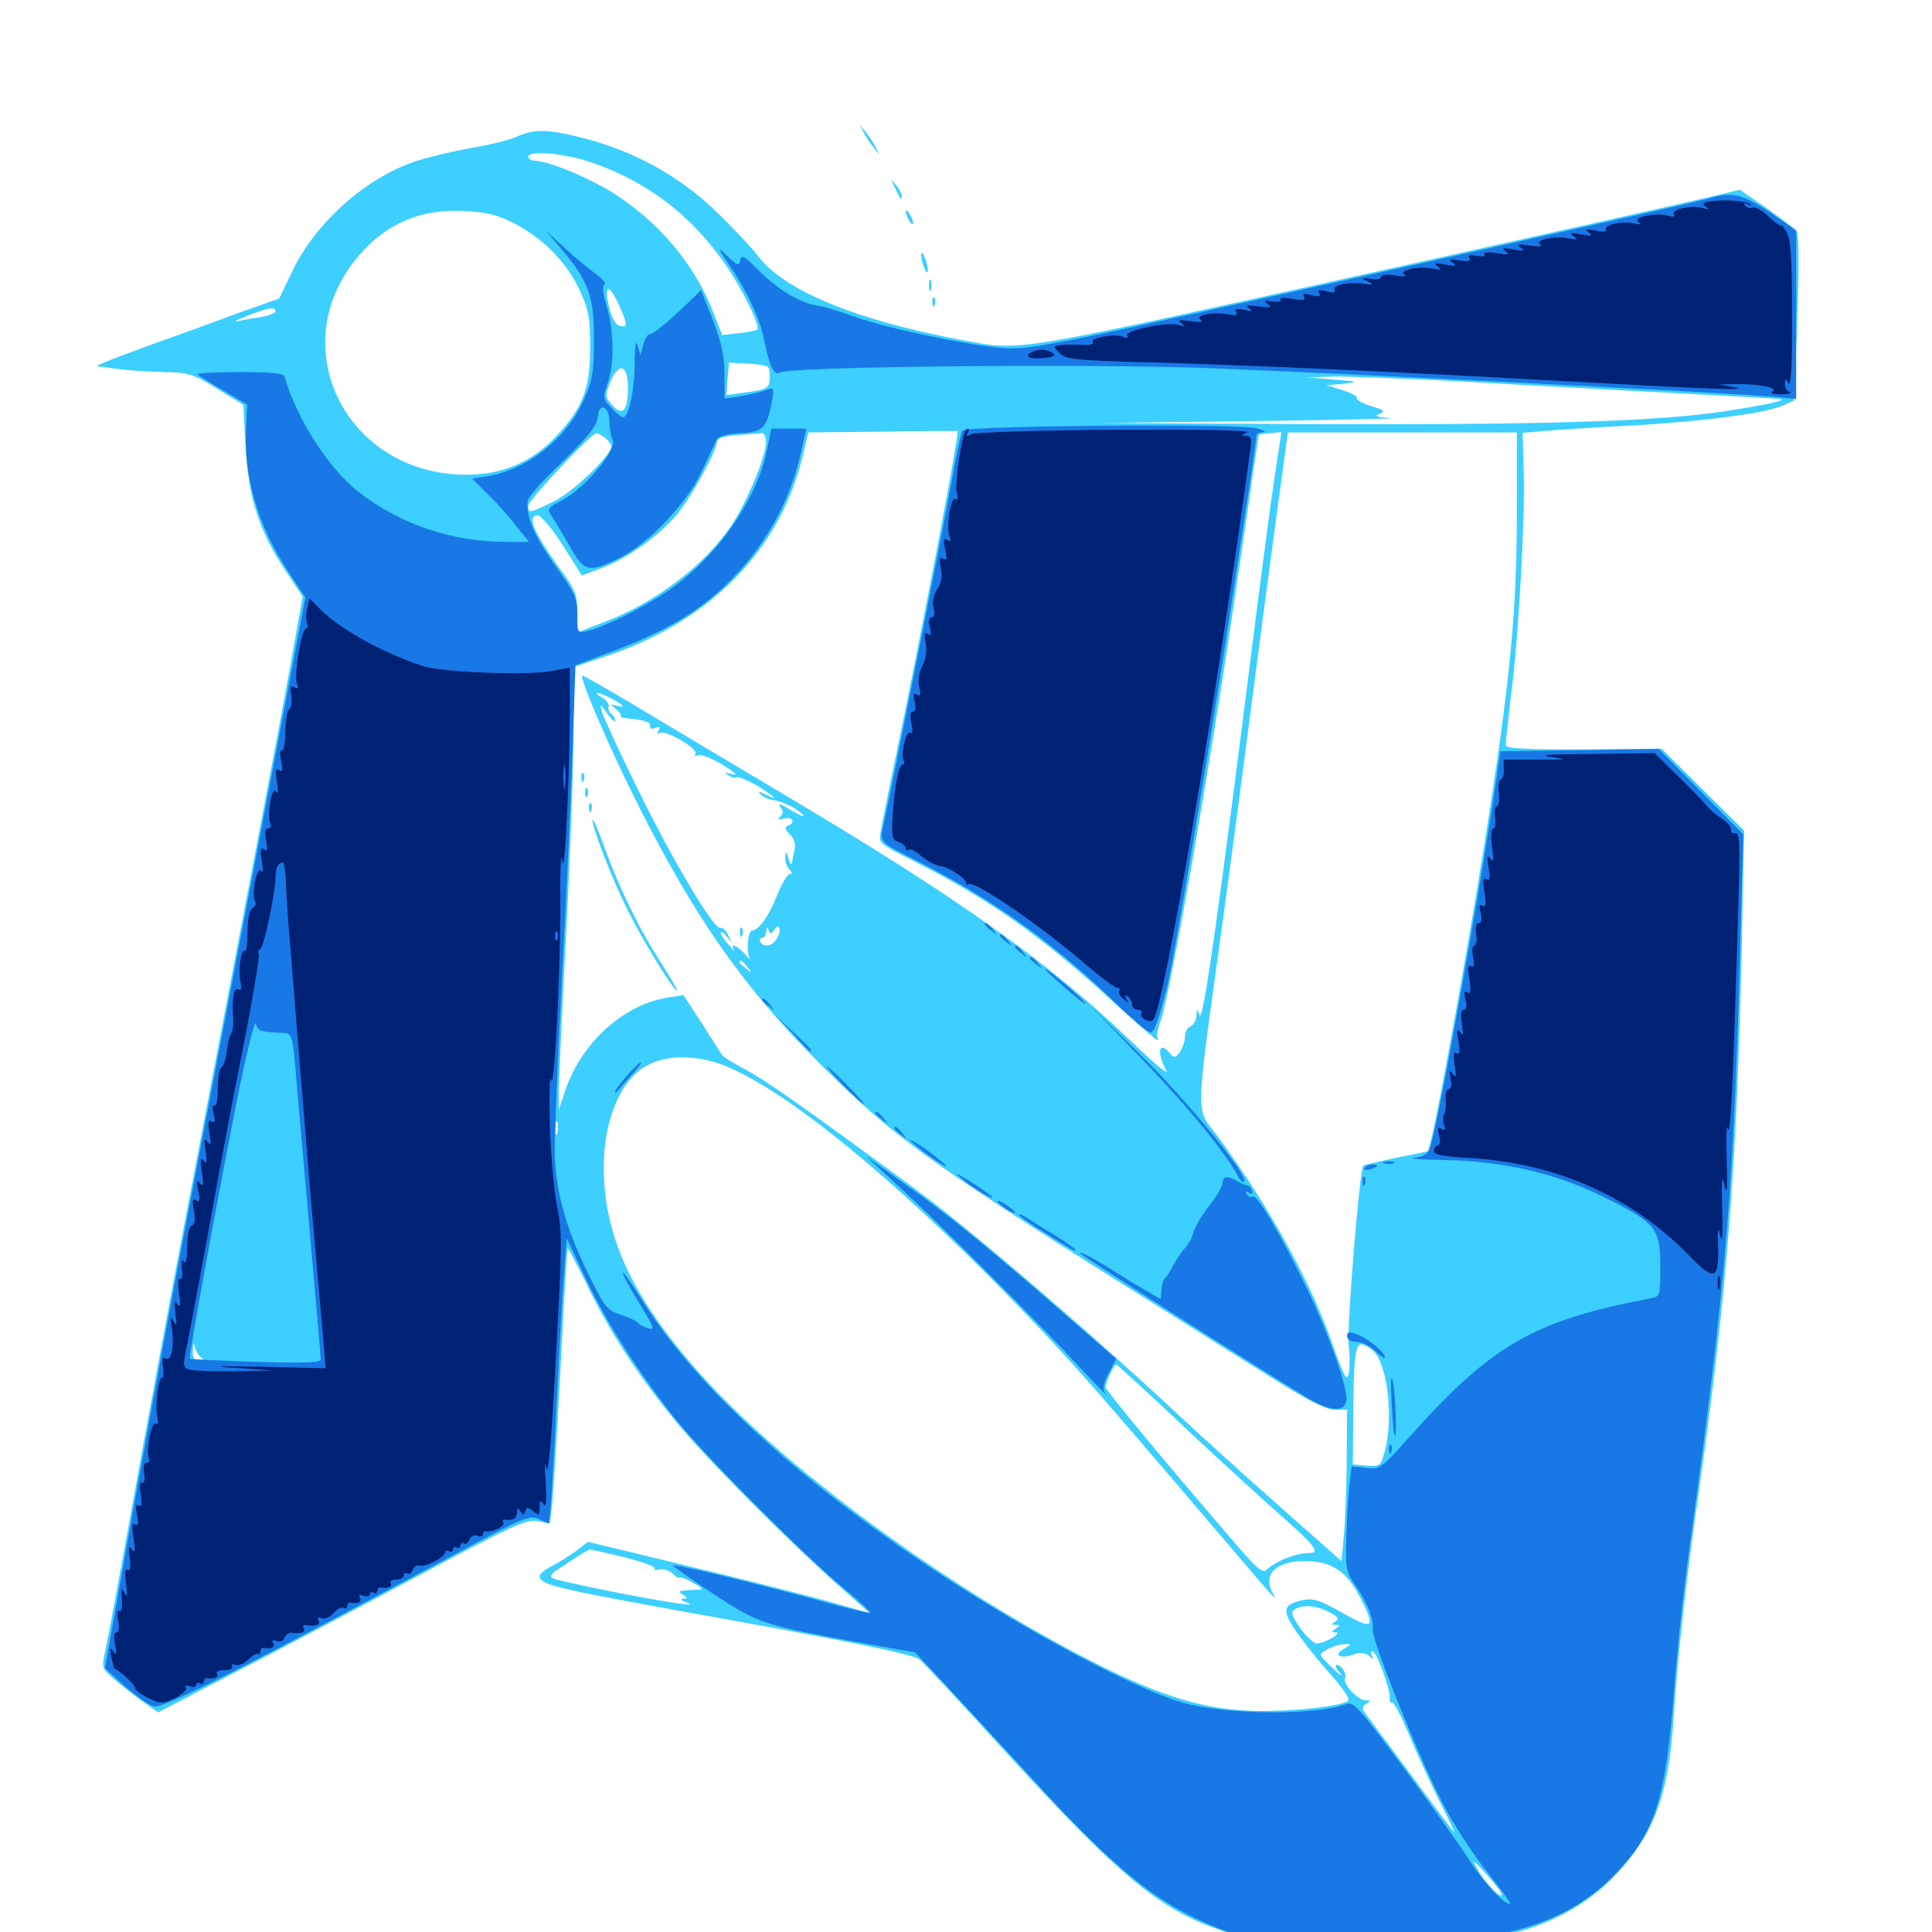 <svg xmlns="http://www.w3.org/2000/svg" viewBox="0 -1000 1000 1000">
	<path fill="#3ccfff" d="M447.07 -931.445C448.047 -929.297 450.391 -925.781 452.148 -923.633L455.273 -919.727L453.32 -923.633C452.344 -925.781 450 -929.297 448.242 -931.445L445.117 -935.352ZM267.578 -929.297C263.867 -927.539 253.32 -925 244.141 -923.438C234.961 -921.875 222.07 -918.75 215.43 -916.602C189.648 -908.203 163.477 -884.961 151.367 -859.766L144.531 -845.508L121.484 -837.305C108.984 -832.617 90.234 -825.781 80.078 -822.266C69.922 -818.555 58.984 -814.453 55.664 -813.086L49.805 -810.547L59.57 -809.18C65.039 -808.398 75.977 -807.617 83.984 -807.422C97.656 -807.227 99.609 -806.641 112.305 -798.828L125.977 -790.43L127.148 -768.164C128.711 -741.992 133.984 -725.391 147.852 -704.492L156.641 -691.211L150.391 -656.055C144.531 -623.438 134.18 -569.336 96.68 -372.852C88.672 -331.055 76.367 -264.648 69.336 -225.586C62.305 -186.523 55.664 -150.586 54.492 -145.508C52.539 -136.523 52.539 -136.523 59.961 -130.078C64.062 -126.758 70.703 -121.484 74.609 -118.75L81.836 -113.672L120.508 -133.789C141.797 -144.727 184.375 -167.188 215.43 -183.789C265.039 -210.352 272.266 -213.672 278.125 -212.695L284.57 -211.328L285.938 -222.852C286.523 -229.102 288.477 -260.938 290.234 -293.75C291.797 -326.562 293.555 -353.516 293.75 -353.906C294.141 -354.102 298.828 -345.117 304.297 -333.984C316.406 -308.984 332.422 -284.766 353.125 -260.352C369.141 -241.406 412.305 -198.242 436.523 -177.148L450.195 -165.039L429.688 -170.898C418.359 -174.023 385.547 -182.422 356.836 -189.258L304.297 -201.953L298.242 -197.266C294.727 -194.727 289.062 -191.211 285.742 -189.453C282.227 -187.695 279.297 -185.352 279.297 -184.375C279.297 -179.688 287.109 -177.93 359.375 -164.844C438.867 -150.586 472.852 -143.75 475.977 -141.016C477.734 -139.648 496.094 -120.117 516.602 -97.461C585.742 -21.875 604.102 -7.617 645.703 3.125C675.195 10.742 736.523 10.156 777.148 1.953C800.977 -2.93 821.289 -13.672 836.328 -29.688C856.055 -50.586 863.672 -70.898 866.211 -110.156C868.164 -141.211 872.852 -183.203 879.102 -226.367C893.945 -330.859 899.023 -396.68 901.562 -511.523L902.734 -570.117L881.445 -591.211L859.961 -612.5L819.727 -612.109C787.891 -612.109 779.297 -612.5 779.297 -614.453C779.297 -615.82 780.664 -627.148 782.031 -639.453C786.133 -671.094 789.453 -732.422 788.672 -756.055L788.086 -775.977L799.805 -776.953C806.25 -777.539 827.344 -778.906 846.68 -779.883C883.594 -782.031 915.234 -786.328 923.633 -790.43L928.711 -792.773L930.273 -835.547C931.25 -863.281 931.055 -879.102 929.883 -880.469C928.711 -881.836 921.68 -887.109 914.258 -892.383L900.586 -901.758L882.422 -897.461C849.023 -889.648 646.094 -844.531 590.82 -832.617C537.305 -821.289 524.023 -819.531 508.594 -822.07C447.852 -832.422 407.227 -848.242 392.578 -867.188C388.867 -872.07 378.516 -883.008 369.531 -891.602C350.977 -909.18 327.93 -921.875 301.953 -928.516C283.594 -933.203 276.758 -933.398 267.578 -929.297ZM307.031 -915.625C335.156 -905.664 356.836 -889.258 374.219 -864.844C383.398 -852.148 393.75 -831.25 391.992 -829.492C391.211 -828.906 386.914 -827.93 382.227 -827.539L373.828 -826.562L370.117 -835.938C360.938 -860.938 343.164 -883.008 319.922 -898.438C307.227 -907.031 284.375 -916.602 276.953 -916.797C275 -916.797 273.438 -917.773 273.438 -918.75C273.438 -922.461 292.773 -920.703 307.031 -915.625ZM265.43 -884.766C280.859 -876.953 293.555 -864.062 300 -849.805C304.883 -839.258 305.469 -835.352 305.469 -820.117C305.469 -799.023 301.758 -789.062 288.281 -774.609C275.195 -760.547 259.766 -754.102 240.234 -754.297C180.273 -755.078 147.656 -817.969 182.812 -864.062C197.461 -883.203 216.211 -891.992 240.234 -890.82C251.367 -890.234 257.422 -888.867 265.43 -884.766ZM318.945 -845.117C320.508 -841.992 322.461 -837.5 323.242 -835.156C324.414 -831.445 324.023 -830.664 321.094 -831.25C318.75 -831.641 316.797 -834.961 315.234 -841.211C312.695 -851.367 314.648 -853.516 318.945 -845.117ZM142.578 -838.867C142.578 -837.891 139.258 -836.719 135.352 -835.938C131.25 -835.352 125.781 -834.375 123.047 -833.789C120.312 -833.203 122.656 -834.375 127.93 -836.523C138.867 -840.82 142.578 -841.406 142.578 -838.867ZM398.438 -805.273C398.438 -799.023 397.656 -798.438 384.766 -796.68L375.977 -795.508L376.562 -803.906L377.344 -812.305L387.891 -811.719C398.047 -810.938 398.438 -810.742 398.438 -805.273ZM325 -799.023C325 -787.305 322.266 -784.375 316.992 -790.234C313.086 -794.531 313.086 -795.117 315.82 -802.148C320.312 -812.891 325.195 -811.328 325 -799.023ZM608.984 -808.008C614.062 -808.398 609.375 -808.594 598.633 -808.594C587.891 -808.594 583.789 -808.398 589.453 -808.008C595.117 -807.617 603.906 -807.617 608.984 -808.008ZM664.648 -806.055C669.141 -806.445 665.039 -806.641 655.273 -806.641C645.703 -806.641 641.992 -806.445 647.07 -806.055C652.148 -805.664 660.156 -805.664 664.648 -806.055ZM756.836 -802.539C786.914 -800.781 835.156 -798.242 864.062 -796.68C892.969 -795.117 918.359 -793.75 920.703 -793.555C926.953 -793.164 913.672 -790.234 891.211 -786.914C857.031 -781.836 797.852 -780.078 681.641 -780.469L569.336 -781.055L649.414 -782.031C693.555 -782.617 725.195 -783.398 719.727 -783.594C712.5 -784.18 710.938 -784.57 713.867 -785.742C717.188 -787.109 716.602 -787.695 709.57 -789.844C705.078 -791.211 701.758 -793.164 702.344 -793.945C702.734 -794.727 699.414 -796.68 694.922 -798.047L686.523 -800.586L695.312 -801.367C703.516 -802.344 703.32 -802.539 690.43 -803.516L676.758 -804.688L689.453 -805.078C696.484 -805.273 726.758 -804.102 756.836 -802.539ZM488.281 -733.594C483.984 -709.961 475 -664.258 468.555 -632.227C461.914 -600.195 456.055 -571.68 455.664 -568.75C454.688 -563.867 455.859 -562.891 470.312 -555.664C510.742 -535.352 536.914 -517.188 573.828 -483.594C586.914 -471.484 598.242 -461.719 599.023 -461.719C599.609 -461.719 599.805 -462.305 599.023 -462.891C598.438 -463.477 599.219 -467.578 600.781 -471.68C605.859 -486.328 626.758 -605.469 639.648 -694.141C642.383 -712.891 646.289 -738.867 648.047 -751.758L651.562 -775.195L657.422 -775.781L663.281 -776.367L659.766 -753.32C657.812 -740.625 653.711 -709.18 650.391 -683.398C630.859 -527.93 622.656 -469.922 620.898 -474.609C619.531 -478.125 619.336 -477.93 619.336 -474.219C619.141 -471.875 617.773 -469.531 616.211 -468.75C614.648 -468.164 613.281 -465.625 613.281 -463.281C613.281 -460.742 611.914 -457.227 610.547 -455.273C608.203 -452.344 607.617 -452.344 605.469 -454.883C599.805 -461.719 598.633 -455.273 603.711 -445.703C605.078 -443.164 596.68 -450.195 585.156 -461.328C543.555 -501.367 496.289 -534.961 408.594 -587.109C383.203 -602.148 348.633 -622.852 332.031 -632.812C315.43 -642.773 301.562 -650.586 301.367 -650.391C299.805 -649.023 317.188 -608.984 331.055 -581.836C360.547 -523.633 385.547 -488.086 424.805 -449.023C461.523 -412.305 480.664 -398.438 582.031 -334.766C608.398 -318.164 642.188 -296.875 657.227 -287.5C677.148 -275 686.328 -270.312 691.016 -270.312H697.266L697.07 -243.555C696.875 -228.711 696.289 -211.133 695.508 -204.297L694.336 -191.992L664.062 -218.75C647.461 -233.398 622.852 -255.664 609.375 -268.164C565.625 -309.18 501.758 -364.062 474.023 -384.375C414.453 -428.125 396.875 -440.43 385.742 -446.484C379.297 -449.805 373.828 -453.32 373.438 -454.297C373.047 -455.078 368.359 -462.305 363.281 -470.312L353.711 -484.961L346.289 -483.789C322.461 -480.273 300 -459.57 291.992 -433.789L289.258 -425.586V-433.398C289.062 -437.695 290.82 -474.609 292.969 -515.43C295.117 -556.25 296.875 -604.297 296.875 -622.07V-654.688L316.016 -661.133C368.164 -679.297 403.32 -715.234 415.234 -762.891L418.359 -776.172L456.836 -776.562C477.93 -776.953 495.312 -776.953 495.703 -776.953C496.094 -776.758 492.773 -757.227 488.281 -733.594ZM313.086 -773.438C314.844 -772.07 316.406 -770.117 316.406 -768.945C316.406 -764.258 296.094 -744.727 286.133 -740.234C273.633 -734.18 273.438 -734.18 273.438 -738.281C273.438 -741.016 305.469 -775.195 308.594 -775.781C309.18 -775.977 311.133 -774.805 313.086 -773.438ZM396.484 -771.094C396.484 -764.062 387.5 -742.188 379.492 -729.492C366.016 -708.398 339.453 -687.891 311.914 -677.734L298.828 -672.656V-683.008C298.828 -692.188 297.852 -694.727 290.234 -705.078C276.172 -724.414 272.461 -733.203 278.32 -733.203C280.078 -733.203 285.938 -726.172 291.406 -717.578L301.172 -702.148L311.133 -705.859C324.609 -710.938 340.234 -722.07 349.805 -733.008C357.422 -741.992 371.094 -766.602 371.094 -771.484C371.094 -773.242 374.609 -774.219 381.445 -774.805C386.914 -775.195 392.773 -775.586 394.141 -775.781C395.508 -775.977 396.484 -774.023 396.484 -771.094ZM785.156 -738.672C785.156 -682.812 781.836 -648.633 768.359 -563.281C760.938 -516.211 745.508 -429.883 741.602 -413.867L739.258 -404.102L722.852 -400.781C713.867 -398.828 706.055 -397.07 705.664 -396.68C703.711 -394.727 697.07 -313.086 698.047 -303.906C698.828 -298.242 698.633 -291.406 698.047 -288.867C697.07 -284.961 695.703 -287.5 690.234 -302.734C678.906 -335.742 656.836 -375.781 630.469 -411.523C618.555 -427.539 618.359 -417.578 632.617 -521.289C638.086 -561.133 645.117 -614.648 648.438 -640.43C651.758 -666.211 657.227 -707.227 660.547 -731.836L666.602 -776.172H725.977H785.156ZM316.406 -638.477C322.852 -635.156 324.219 -633.203 318.945 -634.766C315.625 -635.742 315.625 -635.742 318.75 -633.008C320.703 -631.445 321.875 -629.883 321.289 -629.492C320.898 -628.906 322.07 -628.516 323.828 -628.32C334.18 -627.148 336.914 -626.367 336.523 -624.219C336.133 -622.852 337.305 -622.461 339.258 -623.242C341.602 -624.219 341.992 -623.828 340.82 -621.875C339.844 -620.117 340.039 -619.727 341.406 -620.703C344.531 -622.461 361.719 -612.305 359.961 -609.766C359.375 -608.398 359.766 -608.203 360.938 -608.984C362.305 -609.766 367.188 -608.008 372.07 -605.273C381.25 -599.805 383.203 -597.852 377.539 -599.609C374.609 -600.586 374.609 -600.391 376.953 -598.828C378.516 -597.656 380.469 -597.07 381.25 -597.656C382.031 -598.242 386.719 -596.289 391.602 -593.555C400.586 -588.086 403.906 -584.766 396.094 -588.867C392.578 -590.625 391.992 -590.625 393.945 -588.672C395.117 -587.305 398.438 -585.938 400.977 -585.742C403.711 -585.352 408.008 -583.594 410.938 -581.836C418.75 -576.562 416.992 -575.977 408.789 -581.055C404.297 -583.789 402.344 -584.375 403.711 -582.617C405.469 -580.469 405.664 -579.102 403.906 -577.344C402.344 -575.781 402.93 -575.586 406.055 -576.367C410.352 -577.539 411.914 -574.023 407.812 -572.656C406.055 -572.07 406.25 -570.703 408.789 -568.164C411.133 -566.016 411.914 -563.086 411.328 -560.547C410.742 -558.203 410.156 -555.078 409.961 -553.516C409.961 -551.953 408.984 -552.734 408.203 -555.469C406.836 -559.57 406.641 -559.766 406.445 -556.445C406.25 -554.102 407.227 -551.367 408.594 -550C410.156 -548.438 410.156 -547.656 408.789 -547.656C407.617 -547.656 404.688 -542.578 402.148 -536.523C398.047 -525.781 392.578 -518.359 389.258 -518.359C387.109 -518.359 386.133 -506.836 388.086 -503.906C389.062 -502.539 387.891 -503.516 385.742 -506.055C381.445 -510.742 377.344 -512.305 380.078 -508.008C381.055 -506.641 379.883 -507.812 377.539 -510.547C375 -513.281 373.047 -516.211 373.047 -517.188C373.047 -518.359 374.414 -517.383 376.172 -515.234C378.906 -511.719 379.102 -511.719 376.953 -515.82C375.781 -518.359 374.023 -520.117 372.852 -519.727C369.336 -518.945 347.852 -555.273 330.078 -591.602C320.508 -610.938 312.305 -628.906 311.523 -631.641C310.352 -636.133 310.547 -636.133 314.258 -630.664C316.602 -627.539 318.359 -625.781 318.359 -627.148C318.359 -628.32 317.383 -630.078 316.211 -630.664C315.234 -631.445 314.648 -633.008 315.039 -634.18C315.43 -635.547 314.062 -637.5 311.719 -638.867C305.859 -642.383 309.766 -641.992 316.406 -638.477ZM332.031 -628.516C332.031 -629.102 330.273 -630.469 328.125 -631.641C325.977 -632.812 324.219 -633.203 324.219 -632.812C324.219 -632.227 325.977 -630.859 328.125 -629.688C330.273 -628.516 332.031 -628.125 332.031 -628.516ZM400.586 -518.555C403.125 -522.656 404.883 -519.141 402.344 -514.648C400.195 -510.352 395.508 -509.18 393.555 -512.5C392.969 -513.672 393.359 -514.453 394.336 -514.453C395.508 -514.453 396.484 -516.016 396.68 -517.969C396.68 -520.312 397.07 -520.508 397.852 -518.555C398.633 -516.406 399.219 -516.406 400.586 -518.555ZM386.914 -499.414C389.453 -496.289 389.258 -496.094 386.328 -498.633C384.375 -500 382.812 -501.562 382.812 -501.953C382.812 -503.516 384.375 -502.539 386.914 -499.414ZM376.953 -447.656C408.789 -433.984 461.914 -390.625 521.484 -329.688C550.977 -299.414 561.133 -288.086 622.07 -216.602C664.062 -167.383 661.328 -170.312 658.398 -176.172C653.125 -186.328 662.695 -193.359 679.883 -191.797C691.211 -190.625 698.047 -185.156 704.688 -171.875C712.109 -157.227 710.547 -156.25 695.117 -165.039C683.789 -171.484 679.883 -172.852 674.805 -171.875C664.062 -169.727 663.281 -166.797 670.703 -155.859C674.219 -150.586 682.227 -140.625 688.281 -133.789C694.727 -126.758 698.828 -120.703 697.852 -119.727C694.727 -116.602 663.281 -113.477 644.531 -114.648C621.68 -115.82 599.805 -122.656 568.359 -138.477C491.992 -176.758 403.711 -241.602 360.547 -291.016C326.758 -329.492 312.5 -360.742 312.5 -396.094C312.5 -420.312 321.289 -441.211 334.766 -448.438C345.703 -454.492 361.914 -454.102 376.953 -447.656ZM288.477 -413.477C287.891 -411.523 287.5 -412.695 287.5 -415.82C287.5 -419.141 287.891 -420.508 288.477 -419.336C288.867 -417.969 288.867 -415.234 288.477 -413.477ZM104.297 -297.266C105.664 -296.289 105.273 -295.703 103.125 -295.703C100.586 -295.703 99.609 -297.07 99.805 -301.172C100 -305.273 100.195 -305.469 100.977 -302.539C101.562 -300.391 102.93 -298.047 104.297 -297.266ZM711.523 -300C718.555 -291.797 721.289 -264.648 716.602 -248.242C714.648 -241.211 714.258 -240.82 707.422 -241.406L700.195 -241.992L700.391 -262.5C700.586 -298.438 701.367 -305.078 705.273 -304.102C707.227 -303.516 709.961 -301.758 711.523 -300ZM112.695 -296.484C113.477 -297.07 112.305 -297.656 110.156 -297.461C108.008 -297.461 107.422 -296.875 108.984 -296.289C110.352 -295.703 112.109 -295.898 112.695 -296.484ZM120.508 -296.484C121.289 -297.07 120.117 -297.656 117.969 -297.461C115.82 -297.461 115.234 -296.875 116.797 -296.289C118.164 -295.703 119.922 -295.898 120.508 -296.484ZM135.352 -296.289C137.695 -296.68 135.742 -297.07 130.859 -297.07C125.977 -297.07 124.023 -296.68 126.562 -296.289C128.906 -295.898 132.812 -295.898 135.352 -296.289ZM607.227 -266.797C622.852 -251.953 645.508 -231.25 657.227 -220.703C682.031 -198.828 683.984 -196.094 676.758 -196.094C670.703 -196.094 660.156 -191.797 656.055 -187.891C653.516 -185.156 650.977 -187.305 633.789 -207.617C599.219 -247.852 572.266 -280.469 572.266 -282.031C572.266 -284.375 576.562 -293.75 577.734 -293.75C578.125 -293.75 591.406 -281.641 607.227 -266.797ZM323.242 -193.945C332.422 -191.602 339.453 -189.062 338.867 -188.281C338.281 -187.305 339.453 -187.109 341.406 -187.695C343.555 -188.086 346.484 -187.109 348.438 -185.352C350.195 -183.594 351.562 -182.617 351.562 -183.398C351.562 -183.984 354.297 -183.203 357.422 -181.445C363.672 -178.125 364.648 -176.953 360.938 -177.148C359.57 -177.148 356.641 -176.953 354.492 -176.758C351.172 -176.562 350.977 -176.172 353.516 -174.609C356.055 -172.852 356.055 -172.656 353.516 -172.461C351.953 -172.461 352.734 -171.484 355.469 -170.508C363.086 -167.969 346.484 -170.312 314.844 -176.562C299.414 -179.688 286.133 -182.617 285.547 -183.398C284.766 -184.18 285.742 -185.742 287.891 -187.109C289.844 -188.281 294.141 -191.211 297.656 -193.555C300.977 -195.898 304.492 -197.852 305.273 -197.852C306.055 -198.047 314.258 -196.094 323.242 -193.945ZM369.727 -167.383C370.898 -167.969 369.922 -168.359 367.188 -168.359C364.453 -168.359 363.477 -167.969 364.844 -167.383C366.016 -166.992 368.359 -166.992 369.727 -167.383ZM687.891 -165.625C692.578 -163.281 693.359 -162.109 691.211 -160.742C688.867 -159.375 688.867 -158.984 691.406 -158.984C693.945 -158.984 693.945 -158.789 691.406 -157.031C688.867 -155.273 688.867 -155.078 691.406 -155.078C695.117 -154.883 685.742 -149.414 681.641 -149.414C680.078 -149.219 676.172 -152.93 673.047 -157.227C668.555 -163.672 667.969 -165.625 670.117 -166.992C674.219 -169.531 681.25 -169.141 687.891 -165.625ZM695.508 -146.484C689.648 -143.359 693.945 -141.016 700.977 -143.75C704.102 -144.922 706.641 -144.531 708.594 -142.969C710.938 -141.016 711.328 -141.016 710.156 -142.969C709.375 -144.141 709.57 -145.312 710.352 -145.312C712.5 -145.312 719.531 -125.977 719.336 -121.289C719.141 -119.531 719.727 -118.359 720.508 -118.75C721.289 -119.336 725.391 -111.719 729.492 -101.758C733.594 -91.797 740.625 -76.562 745.117 -67.578C749.609 -58.789 753.125 -51.562 752.734 -51.562C752.539 -51.562 742.383 -65.039 730.273 -81.445C718.164 -97.656 707.422 -112.305 706.25 -113.672C704.883 -115.625 705.078 -116.797 707.227 -118.164C709.57 -119.531 709.57 -119.922 706.836 -119.922C702.734 -119.922 694.531 -128.906 696.289 -131.445C696.875 -132.617 696.094 -134.961 694.531 -136.719C690.82 -140.234 690.234 -137.5 693.945 -133.594C695.117 -132.031 693.359 -133.203 690.039 -136.328C686.523 -139.648 683.594 -142.773 683.594 -143.359C683.594 -145.312 691.797 -149.023 696.289 -149.023C699.805 -149.023 699.609 -148.828 695.508 -146.484ZM777.344 -19.531C777.344 -16.406 768.75 -25.391 764.844 -32.422C761.719 -38.086 762.109 -37.891 769.141 -30.078C773.633 -25.195 777.148 -20.508 777.344 -19.531ZM300.977 -597.266C300.977 -595.117 301.562 -594.531 302.148 -596.094C302.734 -597.461 302.539 -599.219 301.953 -599.805C301.367 -600.586 300.781 -599.414 300.977 -597.266ZM302.93 -589.453C302.93 -587.305 303.516 -586.719 304.102 -588.281C304.688 -589.648 304.492 -591.406 303.906 -591.992C303.32 -592.773 302.734 -591.602 302.93 -589.453ZM304.883 -581.641C304.883 -579.492 305.469 -578.906 306.055 -580.469C306.641 -581.836 306.445 -583.594 305.859 -584.18C305.273 -584.961 304.688 -583.789 304.883 -581.641ZM306.641 -575.586C306.641 -571.484 316.797 -544.922 324.805 -529.102C332.617 -513.281 348.633 -487.109 350.586 -487.109C350.977 -487.109 347.656 -492.969 342.969 -500.391C331.25 -518.359 320.898 -539.453 313.281 -560.352C309.766 -570.117 306.836 -576.953 306.641 -575.586ZM383.008 -517.188C383.008 -515.039 383.594 -514.453 384.18 -516.016C384.766 -517.383 384.57 -519.141 383.984 -519.727C383.398 -520.508 382.812 -519.336 383.008 -517.188ZM463.086 -903.125C465.82 -897.07 466.797 -896.094 466.797 -898.438C466.797 -899.609 465.43 -902.148 463.672 -904.297C460.938 -907.812 460.938 -907.812 463.086 -903.125ZM468.75 -890.43C468.75 -889.453 469.727 -887.109 470.703 -885.547C471.68 -883.984 472.656 -883.594 472.656 -884.57C472.656 -885.742 471.68 -887.891 470.703 -889.453C469.727 -891.016 468.75 -891.602 468.75 -890.43ZM476.758 -867.969C476.758 -866.406 477.539 -863.281 478.516 -861.133C479.492 -858.594 480.273 -858.398 480.273 -860.156C480.273 -861.719 479.492 -864.844 478.516 -866.992C477.539 -869.531 476.758 -869.727 476.758 -867.969ZM480.859 -852.344C480.859 -849.609 481.25 -848.633 481.836 -850C482.227 -851.172 482.227 -853.516 481.836 -854.883C481.25 -856.055 480.859 -855.078 480.859 -852.344ZM482.617 -843.359C482.617 -841.211 483.203 -840.625 483.789 -842.188C484.375 -843.555 484.18 -845.312 483.594 -845.898C483.008 -846.68 482.422 -845.508 482.617 -843.359Z"/>
	<path fill="#1878e5" d="M883.789 -897.07C876.562 -894.922 640.43 -842.383 577.148 -828.711C539.062 -820.703 528.125 -818.945 518.359 -819.922C500 -821.484 458.398 -830.273 442.773 -835.938C434.961 -838.672 426.367 -841.406 423.242 -841.797C414.453 -842.969 402.539 -850.195 392.969 -859.766C385.547 -867.383 383.789 -868.359 383.203 -865.43C382.617 -862.109 381.836 -862.305 376.562 -867.383C371.094 -872.656 371.094 -872.266 377.93 -862.109C386.523 -849.609 393.359 -834.766 395.312 -825C398.438 -809.57 400.586 -805.469 403.906 -807.227C409.766 -810.352 557.617 -811.719 623.047 -809.57C685.156 -807.227 891.992 -796.875 916.602 -794.727L929.688 -793.555V-837.109V-880.664L916.211 -890.039C902.148 -899.609 896.289 -900.977 883.789 -897.07ZM290.43 -871.289C304.688 -854.688 307.617 -846.289 307.422 -824.023C307.422 -807.031 306.641 -802.93 301.953 -792.578C293.164 -772.852 272.656 -756.836 252.344 -753.516L244.336 -752.344L252.539 -744.141C257.031 -739.844 263.672 -732.422 267.188 -727.734L273.828 -719.531H262.109C233.594 -719.531 206.836 -728.711 185.156 -745.703C169.727 -758.008 153.516 -783.398 147.266 -805.078C146.875 -806.836 140.43 -807.422 123.828 -807.422C111.133 -807.422 101.367 -806.836 102.148 -806.25C102.734 -805.664 108.789 -801.758 115.625 -797.852L127.93 -790.625L127.344 -779.102C125.977 -753.32 133.398 -727.93 149.219 -704.102L158.008 -690.82L153.32 -665.625C143.164 -612.109 110.352 -439.844 97.461 -372.852C90.039 -334.18 77.344 -265.234 69.141 -219.531L54.297 -136.523L64.648 -127.148C70.508 -122.07 77.148 -117.383 79.492 -116.797C84.375 -115.43 124.219 -135.742 243.75 -200C270.508 -214.258 274.414 -215.82 278.516 -213.867C281.25 -212.695 283.594 -211.719 283.984 -211.719C284.766 -211.719 286.328 -237.5 289.062 -291.797C290.039 -312.695 291.602 -336.523 292.188 -344.336L293.359 -358.984L303.516 -337.5C314.648 -314.258 330.469 -289.648 349.805 -265.234C364.648 -246.68 415.039 -196.094 435.938 -178.516C444.336 -171.68 450.781 -165.625 450.391 -165.234C449.805 -164.844 436.523 -167.969 420.508 -172.461C387.109 -181.445 349.219 -190.625 348.438 -189.648C348.047 -189.453 357.617 -182.617 369.531 -174.805C393.359 -159.375 393.555 -159.18 449.219 -149.023L473.633 -144.727L488.477 -128.906C496.68 -120.117 517.773 -97.266 535.352 -78.125C571.484 -38.477 593.359 -19.727 616.211 -8.398C640.82 3.711 650.391 5.469 692.773 6.445C768.555 8.398 808.008 -1.562 834.961 -28.906C856.445 -50.781 861.914 -67.578 866.406 -123.828C867.969 -144.727 871.484 -177.734 874.219 -197.07C893.945 -339.844 897.656 -386.719 901.172 -527.148L902.344 -568.164L880.469 -590.234L858.594 -612.305L817.578 -611.719L776.562 -611.133L774.023 -593.555C765.43 -534.961 743.945 -416.016 740.234 -406.25C739.062 -402.734 736.719 -401.172 732.031 -400.781C728.516 -400.391 734.961 -399.805 746.289 -399.609C779.688 -399.023 807.422 -392.383 834.375 -378.32C857.227 -366.602 859.375 -363.672 859.375 -344.336C859.375 -329.883 859.18 -328.906 855.078 -328.125C793.359 -316.406 772.07 -304.102 727.734 -254.297C714.844 -239.844 714.062 -239.453 707.031 -240.234L699.609 -241.016L698.633 -232.812C697.852 -228.125 697.266 -216.016 696.875 -205.664C696.289 -188.086 696.68 -186.523 701.562 -179.297C708.008 -170.117 710.938 -162.305 710.547 -156.445C710.156 -150.586 734.375 -90.43 746.68 -66.602C752.148 -56.055 762.5 -40.039 769.922 -30.859C777.148 -21.875 782.422 -14.453 781.641 -14.453C778.125 -14.648 767.383 -26.172 760.742 -36.914C756.641 -43.359 741.602 -64.648 727.148 -84.18C702.148 -117.773 700.586 -119.531 696.094 -117.773C680.273 -111.914 632.812 -112.5 611.328 -118.945C585.352 -126.758 530.469 -156.25 484.375 -186.719C411.914 -234.961 360.352 -282.617 333.008 -325.977C327.148 -335.352 322.266 -342.383 322.266 -341.406C322.266 -340.234 326.172 -333.008 331.055 -325.195C338.672 -312.695 339.258 -311.328 335.352 -312.5C333.008 -313.281 330.664 -314.453 330.078 -315.43C329.492 -316.211 325.586 -318.164 321.289 -319.531C314.062 -321.875 312.891 -323.438 304.102 -341.406C292.383 -365.43 287.109 -385.352 287.109 -405.469C287.109 -413.867 288.867 -455.078 291.016 -497.07C293.359 -539.062 295.703 -591.992 296.484 -614.648L297.852 -655.664L314.453 -661.914C344.531 -673.047 361.914 -683.398 377.93 -699.414C396.484 -718.164 408.789 -740.43 414.648 -766.016L417.383 -778.125H408.398H399.219L396.875 -766.602C391.406 -740.625 370.508 -710.938 345.117 -693.75C333.008 -685.547 313.086 -675.586 304.297 -673.438C298.828 -672.266 298.828 -672.266 298.828 -681.641C298.828 -690.234 297.656 -692.969 287.109 -707.617C276.367 -722.656 271.875 -733.398 273.242 -741.016C273.438 -742.578 279.883 -750.195 287.695 -757.617C304.883 -774.219 309.18 -779.688 309.57 -784.961C310.156 -791.992 315.43 -789.453 315.43 -782.031C315.43 -778.32 316.211 -774.023 316.992 -772.656C320.117 -767.773 302.734 -747.07 290.43 -740.82C283.398 -737.109 283.008 -736.719 285.742 -732.617C287.305 -730.273 291.406 -723.242 294.922 -717.188C302.344 -703.906 304.688 -703.32 320.508 -711.133C335.742 -718.75 355.469 -739.258 363.086 -755.859C366.602 -763.281 370.117 -770.703 370.898 -772.266C371.875 -774.219 376.172 -775.391 383.203 -775.781C395.117 -776.367 396.875 -778.32 399.609 -792.578C400.781 -799.414 400.586 -799.609 396.289 -798.047C393.75 -797.07 387.891 -795.703 383.398 -794.922L375 -793.75V-806.25C375 -815.82 373.438 -822.656 368.945 -834.375L362.891 -849.805L356.641 -843.75C346.289 -833.789 338.086 -826.953 336.133 -826.953C335.156 -826.953 333.789 -824.609 333.008 -821.68L331.445 -816.211L330.078 -821.094C329.102 -824.414 328.516 -821.094 328.516 -811.914C328.516 -798.242 325.391 -783.984 322.461 -783.984C321.68 -783.984 318.945 -786.133 316.406 -788.867C312.109 -793.555 311.914 -794.141 314.648 -801.953C318.164 -812.5 317.773 -829.102 313.867 -841.992C311.914 -848.633 311.523 -852.344 312.891 -852.734C314.062 -853.125 311.523 -856.055 307.422 -858.984C303.125 -862.109 295.898 -868.164 291.211 -872.656L282.422 -880.664ZM139.258 -465.82C142.773 -465.625 146.68 -465.234 147.852 -465.234C151.172 -464.844 151.758 -461.914 153.32 -442.188C154.102 -433.008 157.227 -397.07 160.352 -362.109C163.477 -327.148 166.016 -297.656 166.016 -296.289C166.016 -294.727 157.422 -294.336 132.422 -295.117C113.867 -295.703 98.438 -296.484 98.242 -296.68C97.266 -297.266 116.797 -402.148 124.414 -439.258C128.516 -458.594 132.031 -472.461 132.422 -470.312C132.812 -467.188 134.57 -466.211 139.258 -465.82ZM498.242 -777.148C497.461 -776.172 494.727 -763.867 492.383 -749.805C488.086 -725.586 461.328 -591.016 457.422 -573.633C455.273 -563.867 454.688 -564.453 474.023 -554.688C511.719 -535.742 542.969 -513.867 575 -483.203C584.961 -473.438 594.141 -465.625 595.312 -465.625C597.461 -465.625 599.609 -471.484 604.297 -490.039C607.812 -504.297 627.93 -624.609 637.695 -689.258C641.602 -715.039 646.094 -744.531 647.656 -754.688C649.023 -764.844 650.391 -773.828 650.391 -774.805C650.391 -775.586 651.953 -776.172 653.906 -776.367C655.664 -776.562 654.102 -777.344 650.391 -778.32C641.016 -780.859 500.195 -779.688 498.242 -777.148ZM509.766 -521.484C509.766 -521.094 511.328 -519.531 513.281 -518.164C516.211 -515.625 516.406 -515.82 513.867 -518.945C511.328 -522.07 509.766 -523.047 509.766 -521.484ZM517.578 -515.625C517.578 -515.234 519.141 -513.672 521.094 -512.305C524.023 -509.766 524.219 -509.961 521.68 -513.086C519.141 -516.211 517.578 -517.188 517.578 -515.625ZM525.391 -509.766C525.391 -509.375 526.953 -507.812 528.906 -506.445C531.836 -503.906 532.031 -504.102 529.492 -507.227C526.953 -510.352 525.391 -511.328 525.391 -509.766ZM533.203 -503.906C533.203 -503.516 534.766 -501.953 536.719 -500.586C539.648 -498.047 539.844 -498.242 537.305 -501.367C534.766 -504.492 533.203 -505.469 533.203 -503.906ZM541.016 -498.242C541.016 -497.852 546.094 -493.164 552.148 -487.891C558.203 -482.617 562.695 -479.297 561.914 -480.664C560.156 -483.398 541.016 -499.609 541.016 -498.242ZM394.531 -482.422C394.531 -482.031 396.094 -480.469 398.047 -479.102C400.977 -476.562 401.172 -476.758 398.633 -479.883C396.094 -483.008 394.531 -483.984 394.531 -482.422ZM590.039 -452.93C614.062 -428.125 633.984 -403.906 640.43 -391.797C641.797 -389.258 643.359 -387.695 643.945 -388.281C646.68 -391.016 615.039 -429.688 590.43 -453.906L563.672 -480.273ZM410.156 -465.234C414.844 -459.961 418.945 -455.859 419.336 -455.859C420.898 -455.859 419.336 -457.617 410.742 -465.625L401.367 -474.414ZM324.414 -443.164C321.094 -439.258 318.359 -435.547 318.359 -434.961C318.359 -434.18 318.945 -434.375 319.922 -435.547C320.703 -436.523 323.828 -440.234 326.953 -443.75C330.273 -447.07 332.227 -450 331.641 -450C331.055 -450 327.734 -446.875 324.414 -443.164ZM436.523 -438.281C441.797 -433.008 446.484 -428.516 447.07 -428.516C447.656 -428.516 443.75 -433.008 438.477 -438.281C433.203 -443.75 428.516 -448.047 427.93 -448.047C427.344 -448.047 431.25 -443.75 436.523 -438.281ZM453.125 -423.828C453.125 -423.438 454.688 -421.875 456.641 -420.508C459.57 -417.969 459.766 -418.164 457.227 -421.289C454.688 -424.414 453.125 -425.391 453.125 -423.828ZM462.891 -416.016C462.891 -415.625 464.453 -414.062 466.406 -412.695C469.336 -410.156 469.531 -410.352 466.992 -413.477C464.453 -416.602 462.891 -417.578 462.891 -416.016ZM471.094 -409.766C471.875 -408.789 476.562 -404.883 481.641 -401.172C486.719 -397.656 490.43 -395.508 489.844 -396.484C489.062 -397.461 484.375 -401.367 479.297 -405.078C474.219 -408.594 470.508 -410.742 471.094 -409.766ZM465.82 -385.352C487.5 -365.43 536.523 -316.406 558.398 -292.773C567.383 -283.203 573.633 -276.758 572.266 -278.516C570.508 -281.055 570.898 -283.203 573.828 -289.258L577.734 -296.68L554.102 -317.188C512.5 -353.516 491.602 -370.703 469.727 -386.133L448.242 -401.562ZM716.406 -397.852C715.039 -398.438 716.016 -398.828 718.75 -398.828C721.484 -398.828 722.461 -398.438 721.289 -397.852C719.922 -397.461 717.578 -397.461 716.406 -397.852ZM706.25 -395.508C705.469 -394.531 706.836 -394.141 708.984 -394.727C713.477 -395.898 714.062 -397.266 710.156 -397.266C708.594 -397.266 706.836 -396.484 706.25 -395.508ZM496.484 -391.016C502.344 -385.938 513.672 -378.906 513.672 -380.273C513.672 -380.664 508.594 -384.375 502.539 -388.281C496.289 -392.188 493.555 -393.555 496.484 -391.016ZM632.812 -387.891C632.812 -385.938 629.688 -380.664 625.977 -375.977C622.07 -371.094 618.555 -365.039 617.773 -362.305C617.188 -359.57 615.039 -355.859 613.281 -353.906C611.523 -351.953 608.789 -347.852 607.227 -344.922C605.664 -341.992 603.906 -339.062 603.125 -338.477C602.148 -337.891 601.367 -335.156 601.172 -332.422L600.781 -327.539L591.797 -332.812C586.914 -335.547 579.492 -340.234 575.195 -342.969C565.234 -349.219 557.031 -353.32 559.57 -350.977C561.523 -349.023 650.586 -292.383 675.195 -277.344C687.695 -269.531 695.703 -268.75 696.875 -274.805C698.047 -280.469 687.891 -309.18 676.758 -332.422C663.281 -360.352 650.586 -382.031 648.438 -380.664C647.461 -380.078 646.094 -380.664 645.312 -381.836C644.336 -383.398 644.727 -383.594 646.484 -382.617C648.047 -381.641 648.633 -382.031 648.047 -383.789C647.461 -385.352 646.289 -386.523 645.312 -386.523C644.336 -386.523 642.188 -387.5 640.625 -388.477C635.742 -391.602 632.812 -391.211 632.812 -387.891ZM705.273 -388.281C705.273 -386.133 705.859 -385.547 706.445 -387.109C707.031 -388.477 706.836 -390.234 706.25 -390.82C705.664 -391.602 705.078 -390.43 705.273 -388.281ZM516.406 -377.93C517.773 -375.781 525.391 -371.094 525.391 -372.461C525.391 -373.047 523.047 -374.805 520.312 -376.758C517.383 -378.516 515.82 -379.102 516.406 -377.93ZM527.344 -371.289C527.344 -370.703 532.812 -366.797 539.648 -362.695C556.055 -352.344 556.641 -351.953 556.641 -353.125C556.641 -353.516 551.953 -356.836 546.484 -360.352C540.82 -363.672 534.18 -367.773 531.836 -369.531C529.297 -371.094 527.344 -371.875 527.344 -371.289ZM697.266 -308.398C697.266 -306.641 699.219 -305.469 702.148 -305.469C704.883 -305.469 709.375 -303.32 711.914 -300.586C714.648 -298.047 716.797 -296.484 716.797 -297.461C716.797 -300 708.398 -307.031 702.734 -309.18C698.242 -310.938 697.266 -310.742 697.266 -308.398ZM720.312 -274.219C720.703 -265.039 721.484 -257.227 721.875 -256.836C723.242 -255.273 722.266 -281.055 720.703 -285.938C719.922 -288.672 719.727 -283.398 720.312 -274.219ZM718.945 -249.609C718.945 -247.461 719.531 -246.875 720.117 -248.438C720.703 -249.805 720.508 -251.562 719.922 -252.148C719.336 -252.93 718.75 -251.758 718.945 -249.609Z"/>
	<path fill="#002274" d="M884.961 -895.703C881.25 -895.117 880.859 -894.531 883.008 -892.969C884.961 -891.602 884.57 -891.406 881.25 -892.383C875.391 -893.945 864.844 -891.602 866.406 -889.062C867.188 -887.891 866.211 -887.5 863.672 -888.281C857.617 -890.234 844.531 -887.5 848.047 -885.156C849.805 -883.789 849.219 -883.594 845.898 -884.375C839.648 -885.742 829.883 -883.594 831.25 -881.25C832.031 -880.078 830.078 -879.688 825.977 -880.664C820.898 -881.641 819.922 -881.445 822.266 -879.688C824.609 -877.93 823.633 -877.734 818.359 -878.711C813.086 -879.688 812.109 -879.492 814.453 -877.734C816.797 -875.977 816.406 -875.781 812.109 -876.562C805.078 -878.125 793.75 -875.781 797.266 -873.438C798.828 -872.461 796.875 -872.266 791.992 -872.852C785.938 -873.828 784.766 -873.633 787.109 -871.875C789.453 -870.117 788.477 -869.922 783.203 -870.898C777.93 -871.875 776.953 -871.68 779.297 -869.922C781.641 -868.164 780.469 -867.969 774.805 -868.945C770.312 -869.727 767.578 -869.336 768.359 -868.359C768.945 -867.383 767.188 -866.992 764.258 -867.578C760.742 -868.164 759.57 -867.773 760.547 -866.406C761.523 -864.844 759.961 -864.453 755.469 -865.234C750.391 -866.016 749.609 -865.82 751.953 -864.062C754.297 -862.305 753.516 -862.109 748.047 -863.086C742.773 -864.062 741.797 -863.867 744.141 -862.109C746.484 -860.352 746.094 -860.156 741.797 -860.938C734.766 -862.5 723.438 -860.156 726.953 -857.812C728.516 -856.836 726.758 -856.641 722.266 -857.422C717.773 -858.203 714.844 -857.812 714.844 -856.641C714.844 -855.664 712.5 -855.078 709.57 -855.664C704.688 -856.25 704.492 -856.055 708.008 -854.297C711.328 -852.539 711.133 -852.344 706.055 -853.125C698.047 -854.297 689.258 -852.344 690.82 -849.805C691.602 -848.633 690.039 -848.242 686.719 -849.219C682.812 -850.195 681.641 -850 682.812 -848.242C683.789 -846.484 682.617 -846.289 678.906 -847.266C675 -848.242 673.828 -848.047 675 -846.289C675.977 -844.531 674.414 -844.336 668.945 -845.312C664.648 -846.094 662.109 -846.094 662.891 -844.922C663.477 -843.945 661.523 -843.555 658.594 -843.945C654.297 -844.727 653.906 -844.336 656.25 -842.578C658.594 -840.82 657.617 -840.625 651.367 -841.406C645.508 -842.188 644.336 -841.992 646.484 -840.43C648.633 -838.867 648.047 -838.672 643.945 -839.648C639.844 -840.43 638.672 -840.039 639.844 -838.477C640.82 -836.719 639.648 -836.523 635.547 -837.305C627.734 -838.867 617.969 -836.719 621.484 -834.375C623.047 -833.203 621.289 -833.008 616.211 -833.789C610.352 -834.57 609.18 -834.375 611.328 -832.812C613.672 -831.055 613.477 -830.859 609.961 -831.836C603.906 -833.594 581.836 -828.906 583.398 -826.367C584.18 -825 583.398 -824.805 581.055 -825.781C576.562 -827.344 564.062 -825.195 565.625 -822.852C566.211 -821.875 564.258 -821.289 561.133 -821.484C558.203 -821.68 553.125 -821.68 550.195 -821.484C544.922 -821.094 544.922 -820.898 548.242 -817.383C551.367 -814.062 556.055 -813.477 593.75 -812.5C651.953 -810.742 713.477 -808.008 794.922 -803.516C887.695 -798.438 906.836 -797.656 897.461 -799.609L889.648 -800.977L897.461 -801.172C908.984 -801.562 920.703 -799.414 917.578 -797.461C916.016 -796.289 917.383 -795.898 921.875 -795.898C925.586 -795.898 927.539 -796.484 926.367 -797.07C925 -797.461 923.828 -799.414 923.828 -801.172C923.828 -804.102 924.219 -804.102 925.781 -801.562C926.953 -799.609 927.734 -811.523 927.539 -836.719C927.539 -866.016 926.953 -875.977 924.805 -879.688C923.242 -882.422 922.07 -883.984 921.875 -883.203C921.875 -882.617 919.141 -884.57 915.625 -887.695C912.305 -891.016 908.398 -893.164 907.031 -892.578C905.664 -891.992 903.906 -892.578 903.125 -893.75C902.148 -895.117 902.734 -895.312 904.492 -894.336C906.055 -893.359 906.641 -893.359 905.859 -894.336C904.297 -896.094 891.797 -896.875 884.961 -895.703ZM533.398 -817.383C529.883 -815.039 533.984 -813.867 541.602 -814.844C545.703 -815.43 546.484 -816.211 544.727 -817.383C541.211 -819.531 536.914 -819.531 533.398 -817.383ZM499.219 -775.781C496.484 -767.188 494.141 -748.047 495.312 -744.531C496.094 -742.188 495.703 -741.016 494.531 -741.797C492.188 -743.164 489.648 -727.344 491.406 -722.461C492.383 -719.922 492.188 -719.336 490.43 -720.508C488.477 -721.68 488.086 -720.508 489.258 -715.625C490.234 -710.742 490.039 -709.57 488.281 -710.742C486.328 -711.914 485.938 -710.742 486.914 -706.055C487.891 -701.758 487.305 -698.242 485.156 -695.117C483.203 -691.992 482.422 -688.477 483.203 -685.352C483.984 -682.227 483.594 -680.469 482.227 -680.469C480.859 -680.469 480.469 -678.711 481.25 -675.391C482.227 -671.68 481.836 -670.703 480.273 -671.875C478.516 -672.852 478.32 -671.68 479.102 -667.188C479.883 -663.477 479.297 -658.984 477.539 -655.664C475.781 -652.344 475 -648.047 475.781 -644.531C476.758 -640.43 476.367 -639.258 474.609 -640.43C472.656 -641.602 472.461 -640.625 473.438 -636.719C474.219 -633.594 473.828 -631.641 472.461 -631.641C471.094 -631.641 470.898 -629.492 471.68 -625.586C472.656 -621.68 472.461 -619.922 471.094 -620.703C468.945 -622.07 466.016 -609.18 467.773 -606.25C468.359 -605.078 468.164 -604.297 467.188 -604.297C465.039 -604.297 462.695 -590.82 461.914 -575.586C461.523 -566.992 461.914 -565.234 465.039 -564.258C467.188 -563.477 468.75 -562.109 468.75 -561.133C468.75 -559.961 469.531 -559.57 470.312 -560.156C471.289 -560.742 473.828 -559.57 475.781 -557.812C479.102 -554.688 484.766 -551.758 487.305 -551.562C490.234 -551.562 500 -545.312 500 -543.359C500 -542.188 500.586 -541.602 501.172 -542.383C503.711 -544.727 536.914 -522.266 560.352 -502.148C569.531 -494.336 577.539 -488.281 578.516 -488.672C579.492 -488.867 579.883 -488.281 579.297 -487.305C578.711 -486.328 579.688 -484.375 581.445 -483.008C584.18 -480.664 584.57 -480.664 583.008 -483.008C582.031 -484.961 582.227 -485.352 583.594 -484.375C584.961 -483.594 585.938 -481.641 585.938 -480.078C585.938 -478.516 587.305 -477.344 589.062 -477.344C590.625 -477.344 591.406 -476.367 590.82 -475.391C589.453 -473.242 595.117 -470.312 596.875 -472.07C602.344 -477.539 630.469 -643.164 647.266 -767.969C648.047 -772.852 647.461 -774.219 644.922 -774.414C642.188 -774.414 642.383 -774.805 645.508 -776.172C647.852 -777.344 621.289 -777.734 578.125 -777.539C538.867 -777.344 505.078 -776.172 503.125 -775.391C500.391 -774.023 499.805 -774.219 500.781 -775.781C501.562 -777.148 501.758 -778.125 500.977 -778.125C500.391 -778.125 499.609 -776.953 499.219 -775.781ZM533.789 -774.805C534.961 -775.391 533.594 -775.781 530.273 -775.781C527.148 -775.781 525.977 -775.391 527.93 -774.805C529.688 -774.414 532.422 -774.414 533.789 -774.805ZM603.906 -774.805C616.016 -775 606.641 -775.391 583.008 -775.391C559.375 -775.391 549.414 -775 560.938 -774.805C572.461 -774.414 591.797 -774.414 603.906 -774.805ZM158.984 -685.352C158.398 -682.617 158.203 -679.102 158.984 -677.539C159.57 -675.977 159.18 -674.609 158.398 -674.609C156.055 -674.609 151.953 -650.391 153.711 -646.094C154.688 -643.555 154.297 -643.164 152.344 -644.336C150.391 -645.508 150 -644.336 150.781 -639.844C151.172 -636.523 150.781 -633.398 149.805 -633.008C148.828 -632.812 147.852 -627.539 147.656 -621.484C147.656 -615.43 146.875 -610.938 145.898 -611.523C144.922 -612.109 144.727 -609.766 145.508 -606.25C146.484 -601.367 146.289 -600.195 144.531 -601.367C142.578 -602.539 142.383 -601.172 143.359 -595.312C144.141 -590.625 143.945 -588.672 142.969 -590.234C140.82 -593.555 138.086 -578.906 139.844 -574.219C140.625 -572.461 140.039 -571.094 138.672 -571.094C137.109 -571.094 136.914 -569.141 137.695 -565.039C138.672 -560.352 138.477 -559.18 136.719 -560.352C134.766 -561.523 134.57 -560.156 135.547 -554.297C136.328 -549.609 136.133 -547.656 135.156 -549.219C133.008 -552.344 130.078 -536.914 132.031 -533.594C132.812 -532.422 132.227 -530.859 130.664 -529.883C129.102 -528.906 128.125 -524.414 128.125 -517.578C128.125 -511.719 127.539 -507.227 126.758 -507.812C124.805 -508.984 123.242 -498.633 124.414 -492.188C125.195 -488.281 124.805 -486.914 123.242 -487.891C121.094 -489.258 119.922 -483.398 120.703 -472.656C120.898 -469.531 120.508 -466.016 119.531 -464.844C118.75 -463.672 117.773 -459.57 117.383 -455.859C116.992 -452.148 115.82 -448.438 114.648 -447.656C113.477 -446.875 112.695 -441.992 112.695 -436.523C112.695 -430.859 112.109 -427.148 110.938 -427.734C109.961 -428.32 109.766 -426.562 110.547 -423.438C111.523 -419.531 111.328 -418.555 109.57 -419.531C107.812 -420.703 107.422 -419.141 108.398 -413.477C109.375 -407.617 109.18 -406.641 107.422 -408.984C105.664 -411.328 105.469 -410.156 106.445 -404.102C107.227 -398.242 107.031 -397.07 105.469 -399.219C103.906 -401.367 103.516 -400 104.492 -393.359C105.469 -386.719 105.273 -385.352 103.516 -387.5C101.758 -389.844 101.562 -388.867 102.539 -383.789C103.711 -378.906 103.32 -377.539 101.562 -378.711C99.609 -379.883 99.414 -378.516 100.391 -373.242C101.172 -368.555 100.977 -366.211 99.219 -365.625C97.852 -365.039 96.875 -360.938 96.875 -354.688C96.875 -348.242 96.289 -345.508 95.117 -347.07C94.141 -348.438 93.75 -347.07 94.141 -343.164C94.727 -339.648 94.141 -337.5 93.164 -338.086C92.188 -338.672 91.992 -335.742 92.578 -330.664C93.75 -324.219 93.359 -322.852 91.797 -325C90.234 -327.148 90.039 -326.172 90.82 -320.117C91.602 -314.062 91.406 -313.281 89.844 -316.211C88.281 -319.141 88.086 -318.164 89.062 -311.914C90.234 -302.539 88.672 -295.117 85.547 -296.875C84.18 -297.852 83.789 -296.094 84.375 -292.188C84.766 -288.867 84.57 -286.523 83.984 -286.914C82.031 -288.086 80.078 -271.875 81.445 -266.406C82.227 -263.477 81.836 -262.305 80.664 -263.086C78.32 -264.648 75.195 -248.047 77.148 -244.922C77.734 -243.945 77.344 -242.969 75.977 -242.969C74.609 -242.969 74.023 -240.82 74.609 -237.305C75.195 -233.789 74.609 -231.836 73.633 -232.617C72.461 -233.398 72.07 -231.055 72.852 -226.562C73.633 -221.68 73.242 -219.922 71.875 -220.703C70.312 -221.68 70.117 -220.117 70.898 -215.82C71.875 -211.328 71.484 -209.961 69.922 -210.938C68.359 -211.914 68.164 -209.961 69.141 -203.711C70.117 -197.266 69.922 -195.898 68.164 -198.047C66.602 -200.391 66.406 -199.219 67.188 -193.555C67.773 -188.672 67.383 -186.719 66.016 -187.5C64.648 -188.281 64.453 -185.938 65.234 -180.273C66.016 -173.828 65.82 -172.656 64.453 -175.586C62.891 -178.711 62.5 -178.125 63.086 -172.266C63.477 -168.164 62.891 -165.625 61.719 -166.211C60.742 -166.992 60.352 -164.844 61.133 -161.328C61.914 -157.422 61.523 -155.078 60.352 -155.078C58.984 -155.078 58.789 -152.734 59.57 -148.828C60.547 -143.75 60.352 -142.969 58.594 -145.312C56.836 -147.656 56.641 -147.07 57.617 -142.383C58.398 -139.258 58.984 -136.523 59.18 -136.328C62.109 -135.352 70.312 -127.539 69.922 -126.367C69.531 -125.586 72.461 -123.242 76.367 -121.289C83.203 -117.969 83.984 -117.969 90.625 -121.094C94.336 -123.047 96.875 -125.391 96.289 -126.367C95.508 -127.539 96.289 -127.93 98.242 -127.148C100.195 -126.562 101.562 -126.758 101.562 -127.93C101.562 -129.102 102.539 -129.297 103.516 -128.711C104.688 -128.125 105.469 -128.516 105.469 -129.492C105.469 -130.664 106.055 -131.445 106.836 -131.445C110.742 -130.859 113.477 -131.836 112.305 -133.594C111.523 -134.766 113.281 -135.547 116.211 -135.547C119.141 -135.547 120.898 -136.328 120.117 -137.5C119.531 -138.477 120.117 -138.867 121.875 -138.281C123.438 -137.695 126.367 -138.867 128.516 -141.016C130.664 -143.164 133.008 -144.531 133.594 -143.945C134.18 -143.164 134.766 -143.75 134.766 -144.922C134.766 -146.289 135.352 -147.07 136.328 -147.07C140.43 -146.289 142.578 -147.461 141.406 -149.609C140.43 -150.977 141.016 -151.367 143.164 -150.586C144.922 -150 146.68 -150.586 147.266 -152.344C147.852 -153.906 149.414 -155.078 150.781 -154.883C155.859 -154.297 158.398 -155.078 157.227 -157.227C156.445 -158.398 157.031 -159.18 158.398 -158.789C163.867 -158.203 166.211 -158.984 164.844 -161.328C163.867 -162.695 164.453 -163.086 166.406 -162.5C167.969 -161.719 170.703 -162.891 172.656 -165.039C174.414 -167.188 176.758 -168.359 177.734 -167.773C178.906 -167.188 179.688 -167.578 179.688 -168.555C179.688 -169.727 180.273 -170.508 181.25 -170.508C185.352 -169.727 187.5 -170.898 186.328 -173.047C185.352 -174.609 185.938 -174.805 188.086 -174.023C190.039 -173.438 191.406 -173.633 191.406 -174.805C191.406 -175.977 192.383 -176.172 193.359 -175.586C194.531 -175 195.312 -175.391 195.312 -176.367C195.312 -177.539 195.898 -178.32 196.875 -178.32C200.586 -177.734 203.32 -178.711 202.148 -180.469C201.562 -181.445 202.734 -182.422 204.883 -182.422C207.227 -182.422 208.984 -183.398 208.984 -184.57C208.984 -185.547 209.766 -186.133 210.742 -185.547C211.719 -184.961 213.086 -185.742 213.672 -187.5C214.258 -189.258 216.016 -190.234 217.383 -189.648C220.117 -188.672 230.469 -194.141 230.469 -196.68C230.469 -197.461 231.445 -197.656 232.422 -197.07C233.594 -196.484 234.375 -196.875 234.375 -198.047C234.375 -199.219 235.352 -199.609 236.328 -199.023C237.5 -198.438 238.281 -198.828 238.281 -200C238.281 -201.172 239.062 -201.758 240.039 -201.172C241.016 -200.586 242.383 -201.367 242.969 -203.125C243.75 -204.883 245.508 -205.859 247.07 -205.078C248.633 -204.492 250 -204.883 250 -205.859C250 -207.031 250.586 -207.617 251.562 -207.422C254.492 -206.641 261.719 -210.156 260.547 -211.914C259.961 -212.891 260.156 -213.672 261.133 -213.477C265.43 -212.695 267.578 -214.062 267.578 -217.188C267.578 -219.727 267.969 -219.922 269.336 -217.773C270.703 -215.625 271.094 -215.625 271.875 -217.773C272.656 -220.117 273.242 -220.117 275.977 -217.773C278.906 -215.43 279.297 -215.625 279.297 -219.727C279.297 -223.633 279.688 -223.828 281.25 -221.484C282.812 -219.336 283.008 -222.852 282.422 -233.203C281.836 -241.797 282.031 -244.531 282.812 -240.039C283.789 -235.156 285.547 -255.859 287.695 -296.875C291.016 -355.859 291.016 -362.891 288.281 -375.977C286.719 -383.984 284.961 -403.125 284.57 -418.75C284.18 -434.375 284.57 -444.531 285.156 -441.211C286.914 -433.203 290.039 -494.141 290.039 -533.008C289.844 -550.195 290.43 -559.961 291.016 -554.492C292.188 -543.359 294.922 -597.461 294.922 -632.617V-654.492L284.766 -652.539C272.266 -650.391 228.32 -651.953 218.75 -655.273C198.438 -661.914 175.586 -674.609 165.625 -684.766L160.156 -690.234ZM292.383 -593.164C291.992 -590.039 291.602 -592.188 291.602 -597.461C291.602 -602.93 291.992 -605.273 292.383 -602.93C292.773 -600.391 292.773 -596.094 292.383 -593.164ZM148.047 -542.383C148.242 -536.133 149.219 -520.898 150.391 -508.594C151.367 -496.289 153.125 -474.219 154.297 -459.766C155.469 -445.312 158.594 -408.008 161.133 -376.758C163.867 -345.703 166.797 -313.672 167.383 -305.859L168.555 -291.797L135.547 -292.578C112.5 -292.969 108.398 -292.773 122.07 -291.992L141.602 -290.625L122.07 -290.234C111.328 -290.039 100.781 -290.43 98.438 -291.016C94.531 -291.992 94.531 -292.578 96.875 -304.102C98.242 -310.742 102.93 -335.938 107.422 -360.156C111.719 -384.375 119.531 -426.367 125 -453.711C130.469 -481.055 134.375 -504.688 133.984 -506.055C133.398 -507.422 133.594 -508.594 134.57 -508.594C136.328 -508.594 142.578 -537.695 142.578 -545.898C142.578 -550.781 143.945 -553.516 146.484 -553.516C147.07 -553.516 147.852 -548.438 148.047 -542.383ZM288.477 -514.062C287.891 -512.5 287.305 -513.086 287.305 -515.234C287.109 -517.383 287.695 -518.555 288.281 -517.773C288.867 -517.188 289.062 -515.43 288.477 -514.062ZM802.734 -608.203C812.305 -606.836 811.523 -606.836 795.898 -606.836H778.32V-601.562C778.516 -598.828 777.734 -596.484 776.758 -596.484C775.781 -596.484 775.391 -593.359 775.781 -589.648C776.172 -585.938 775.781 -582.812 774.805 -582.812C773.828 -582.812 773.438 -580.273 773.828 -576.953C774.414 -573.828 773.828 -571.094 772.852 -571.094C771.875 -571.094 771.484 -567.188 772.266 -561.914C773.242 -554.688 773.047 -553.32 771.484 -555.469C769.727 -557.812 769.531 -556.641 770.508 -550.977C771.484 -545.312 771.094 -543.75 769.336 -544.922C767.578 -545.898 767.383 -544.336 768.359 -538.086C769.336 -532.031 768.945 -530.078 767.383 -531.25C765.625 -532.227 765.43 -531.055 766.406 -527.344C767.188 -524.219 766.797 -522.266 765.43 -522.266C764.062 -522.266 763.477 -519.922 764.062 -516.406C764.648 -513.281 764.062 -510.547 763.086 -510.547C762.109 -510.547 761.719 -507.812 762.5 -504.688C763.281 -500.391 762.891 -499.023 761.328 -500C759.766 -500.977 759.57 -499.023 760.547 -493.164C761.523 -487.109 761.133 -485.156 759.57 -486.328C757.812 -487.305 757.617 -486.133 758.594 -482.422C759.375 -479.297 758.984 -477.344 757.617 -477.344C756.25 -477.344 755.859 -475 756.641 -470.117C757.617 -464.453 757.422 -463.281 755.859 -465.625C754.102 -467.969 753.906 -466.797 754.883 -461.133C755.664 -455.664 755.469 -453.906 753.906 -454.883C752.344 -455.859 752.148 -454.102 752.93 -448.633C753.906 -442.773 753.711 -441.797 751.953 -444.141C750.195 -446.484 750 -446.094 750.781 -441.797C751.562 -438.477 751.172 -436.328 749.805 -436.328C748.633 -436.328 748.047 -433.984 748.242 -430.859C748.633 -427.93 748.242 -424.609 747.461 -423.242C746.68 -422.07 746.68 -419.531 747.461 -417.578C748.438 -415.039 748.047 -414.648 746.094 -415.82C744.141 -416.992 743.945 -416.211 744.922 -412.109C745.703 -409.18 745.312 -407.031 744.141 -407.031C743.164 -407.031 742.188 -405.859 742.188 -404.297C742.188 -402.344 747.07 -401.367 761.328 -400.586C806.25 -397.852 845.703 -380.078 875.391 -349.023C887.305 -336.719 889.844 -337.891 889.258 -355.078C889.062 -364.844 889.258 -365.625 890.43 -360.156C891.406 -355.859 891.797 -360.938 891.406 -373.828C891.016 -389.258 891.211 -392.383 892.578 -386.523C893.945 -380.664 894.141 -384.375 893.75 -400.195C893.359 -412.109 893.75 -419.141 894.336 -415.82C895.703 -410.156 897.07 -439.062 899.609 -526.758C900.781 -562.5 900.586 -569.141 898.242 -568.75C896.68 -568.359 895.703 -569.336 895.898 -570.508C896.289 -571.875 894.141 -574.414 891.016 -576.367C888.086 -578.32 884.375 -581.445 882.812 -583.594C881.25 -585.547 874.609 -592.383 868.164 -598.633L856.445 -610.156L824.219 -609.766C801.562 -609.57 795.117 -609.18 802.734 -608.203ZM889.062 -335.742C889.062 -332.617 889.453 -331.445 890.039 -333.398C890.43 -335.156 890.43 -337.891 890.039 -339.258C889.453 -340.43 889.062 -339.062 889.062 -335.742Z"/>
</svg>